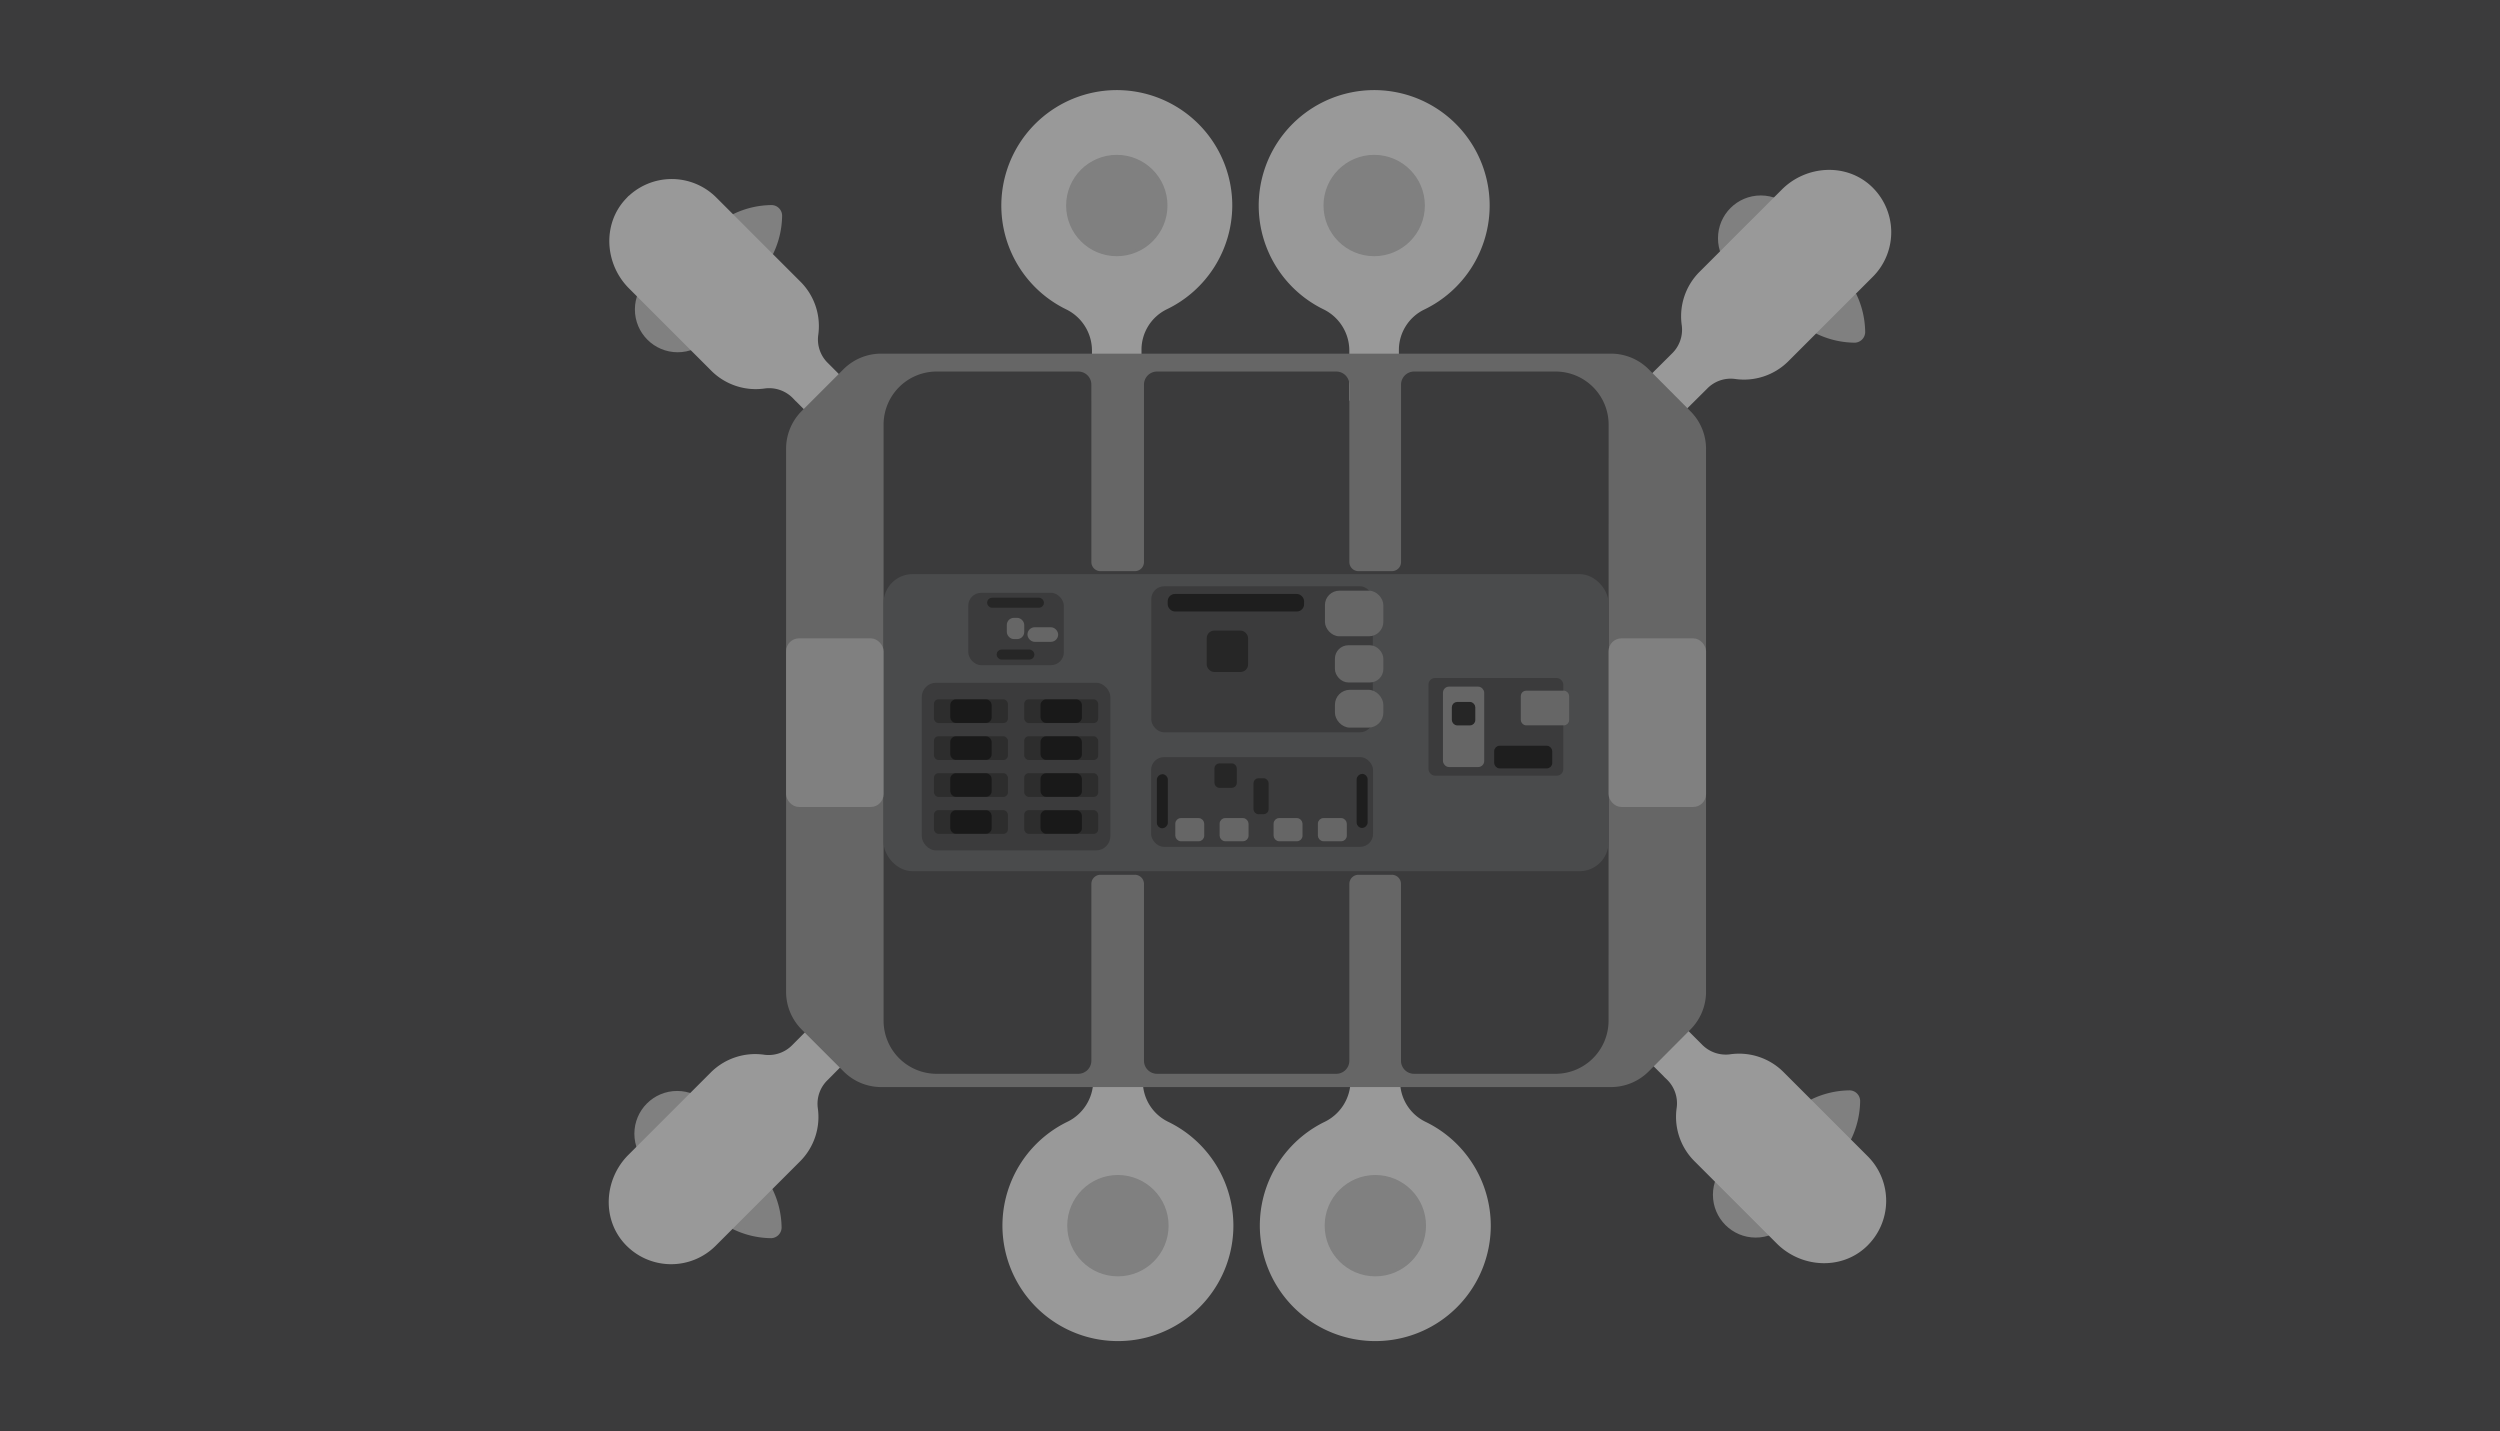 <svg xmlns="http://www.w3.org/2000/svg" viewBox="0 0 715.75 409.75"><rect x="0" y="0" width="715.75" height="409.75" fill="#333333" stroke="none"/><defs><style>.cls-1,.cls-7{fill:#3b3b3c;}.cls-1{stroke:#3b3b3c;}.cls-1,.cls-11,.cls-12,.cls-2,.cls-3,.cls-4,.cls-5,.cls-6,.cls-8,.cls-9{stroke-miterlimit:10;}.cls-2{fill:gray;stroke:gray;}.cls-3{fill:#999;stroke:#999;}.cls-4{fill:#fff;}.cls-12,.cls-4{stroke:#000;}.cls-5{fill:#666;stroke:#666;}.cls-6{fill:#4a4b4c;stroke:#4a4b4c;}.cls-8{fill:#1e1e1e;stroke:#1e1e1e;}.cls-9{fill:#262626;stroke:#262626;}.cls-10{fill:#2d2d2d;}.cls-11{fill:#191919;stroke:#191919;}.cls-12{fill:none;}</style></defs><title>RobotDiagram</title><g id="Background"><rect class="cls-1" x="0.5" y="0.5" width="714.75" height="408.75"/></g><g id="Motors"><path class="cls-2" d="M518.44,314.64a25.13,25.13,0,0,1,10.64-2.47,2.57,2.57,0,0,1,2.48,2.48,25.31,25.31,0,0,1-2.46,10.64.44.44,0,0,1-.7.12l-10.08-10.08A.43.43,0,0,1,518.44,314.64Z" transform="translate(0.5 0.5)"/><circle class="cls-2" cx="502.66" cy="342.07" r="11.75"/><path class="cls-3" d="M479.75,292.23a6.85,6.85,0,0,0-9.34-.51,6.6,6.6,0,0,0-.26,9.58l6.9,6.87a10,10,0,0,1,3,8.43,17.44,17.44,0,0,0,4.93,15l23.57,23.57c6.79,6.79,17.94,7.48,24.93.9a17.53,17.53,0,0,0,.39-25.18l-24.09-24.09a17.49,17.49,0,0,0-15-4.94,10,10,0,0,1-8.4-3Z" transform="translate(0.5 0.5)"/><path class="cls-3" d="M425.49,58.34a32.56,32.56,0,1,0-47,29.2,13.66,13.66,0,0,1,7.82,12.17v14h13.19v-14A13.37,13.37,0,0,1,407,87.7,32.58,32.58,0,0,0,425.49,58.34Z" transform="translate(0.5 0.5)"/><circle class="cls-2" cx="393.43" cy="58.84" r="14.01"/><path class="cls-2" d="M519.89,94.65a25.16,25.16,0,0,0,10.64,2.46A2.57,2.57,0,0,0,533,94.63,25.2,25.2,0,0,0,530.55,84a.44.44,0,0,0-.7-.12L519.77,94A.44.44,0,0,0,519.89,94.65Z" transform="translate(0.5 0.5)"/><circle class="cls-2" cx="504.11" cy="68.21" r="11.75"/><path class="cls-3" d="M481.21,117.06a6.85,6.85,0,0,1-9.35.5,6.6,6.6,0,0,1-.26-9.58l6.9-6.87a10,10,0,0,0,3-8.43,17.48,17.48,0,0,1,4.93-15L510,54.12c6.79-6.79,17.94-7.48,24.94-.9a17.54,17.54,0,0,1,.38,25.18l-24.09,24.09a17.47,17.47,0,0,1-15,5,9.9,9.9,0,0,0-8.4,3Z" transform="translate(0.5 0.5)"/><path class="cls-2" d="M220.46,71.83a25.2,25.2,0,0,0,2.46-10.64,2.56,2.56,0,0,0-2.48-2.48,25.2,25.2,0,0,0-10.64,2.46.43.43,0,0,0-.11.7l10.07,10.07A.43.43,0,0,0,220.46,71.83Z" transform="translate(0.5 0.5)"/><circle class="cls-2" cx="194.02" cy="88.6" r="11.75"/><path class="cls-3" d="M242.87,110.51a6.86,6.86,0,0,1,.51,9.35,6.62,6.62,0,0,1-9.59.26l-6.87-6.91a10,10,0,0,0-8.43-3,17.52,17.52,0,0,1-15-4.93L179.93,81.71c-6.79-6.79-7.48-17.94-.9-24.93a17.55,17.55,0,0,1,25.18-.39L228.3,80.48a17.48,17.48,0,0,1,4.95,15,9.91,9.91,0,0,0,3,8.39Z" transform="translate(0.5 0.5)"/><path class="cls-2" d="M220.3,340.37A25.23,25.23,0,0,1,222.77,351a2.58,2.58,0,0,1-2.49,2.49A25.23,25.23,0,0,1,209.65,351a.43.43,0,0,1-.12-.7l10.07-10.07A.43.43,0,0,1,220.3,340.37Z" transform="translate(0.5 0.5)"/><circle class="cls-2" cx="193.87" cy="324.59" r="11.75"/><path class="cls-3" d="M242.71,301.68a6.86,6.86,0,0,0,.51-9.35,6.61,6.61,0,0,0-9.59-.25l-6.87,6.9a10,10,0,0,1-8.43,3,17.5,17.5,0,0,0-15,4.94l-23.57,23.57c-6.79,6.79-7.48,17.94-.89,24.93a17.54,17.54,0,0,0,25.17.39l24.09-24.09a17.48,17.48,0,0,0,5-15,9.91,9.91,0,0,1,3-8.39Z" transform="translate(0.5 0.5)"/><path class="cls-3" d="M351.8,58.34a32.56,32.56,0,1,0-47,29.2,13.65,13.65,0,0,1,7.83,12.17v14h13.18v-14a13.38,13.38,0,0,1,7.51-12.1A32.58,32.58,0,0,0,351.8,58.34Z" transform="translate(0.5 0.5)"/><circle class="cls-2" cx="319.74" cy="58.84" r="14.01"/><path class="cls-3" d="M425.81,350.41a32.56,32.56,0,1,1-47-29.2A13.66,13.66,0,0,0,386.66,309V295h13.19V309a13.39,13.39,0,0,0,7.5,12.1A32.58,32.58,0,0,1,425.81,350.41Z" transform="translate(0.5 0.5)"/><circle class="cls-2" cx="393.76" cy="350.91" r="14.01"/><path class="cls-3" d="M352.12,350.41a32.56,32.56,0,1,1-47-29.2A13.66,13.66,0,0,0,313,309V295h13.19V309a13.37,13.37,0,0,0,7.5,12.1A32.58,32.58,0,0,1,352.12,350.41Z" transform="translate(0.5 0.5)"/><circle class="cls-2" cx="320.06" cy="350.91" r="14.01"/></g><g id="Chassis"><path class="cls-4" d="M495.44,101.29" transform="translate(0.5 0.5)"/><path class="cls-5" d="M483.11,117.57l-11.95-12a14.77,14.77,0,0,0-10.44-4.32H251.78a14.75,14.75,0,0,0-10.44,4.32l-12,12A14.75,14.75,0,0,0,225.06,128V283.46a14.77,14.77,0,0,0,4.32,10.44l12,12a14.76,14.76,0,0,0,10.44,4.33H460.72a14.78,14.78,0,0,0,10.44-4.33l11.95-12a14.78,14.78,0,0,0,4.33-10.44V128A14.76,14.76,0,0,0,483.11,117.57ZM460.53,291.73a15.7,15.7,0,0,1-15.7,15.7H404.35a4.25,4.25,0,0,1-4.25-4.26V252.56a2.11,2.11,0,0,0-2.12-2.11h-9.54a2.11,2.11,0,0,0-2.12,2.11v50.61a4.25,4.25,0,0,1-4.25,4.26h-51.3a4.25,4.25,0,0,1-4.25-4.26V252.56a2.11,2.11,0,0,0-2.12-2.11h-9.83a2.11,2.11,0,0,0-2.11,2.11v50.61a4.26,4.26,0,0,1-4.26,4.26H267.67a15.7,15.7,0,0,1-15.7-15.7V121.07a15.7,15.7,0,0,1,15.7-15.7H308.2a4.25,4.25,0,0,1,4.26,4.25v50.79a2.11,2.11,0,0,0,2.11,2.11h9.83a2.11,2.11,0,0,0,2.12-2.11V109.62a4.25,4.25,0,0,1,4.25-4.25h51.3a4.25,4.25,0,0,1,4.25,4.25v50.79a2.11,2.11,0,0,0,2.12,2.11H398a2.11,2.11,0,0,0,2.12-2.11V109.62a4.25,4.25,0,0,1,4.25-4.25h40.48a15.7,15.7,0,0,1,15.7,15.7Z" transform="translate(0.5 0.5)"/><rect class="cls-6" x="253.46" y="164.87" width="206.57" height="84.06" rx="7.82"/><rect class="cls-2" x="225.56" y="183.26" width="26.91" height="47.28" rx="3.19"/><rect class="cls-2" x="461.03" y="183.26" width="26.91" height="47.28" rx="3.19"/></g><g id="Electronics"><rect class="cls-7" x="329.61" y="167.85" width="63.44" height="41.81" rx="3.69"/><rect class="cls-5" x="379.83" y="169.61" width="15.72" height="12.06" rx="3.63"/><rect class="cls-5" x="382.69" y="185.24" width="12.86" height="9.65" rx="3.34"/><rect class="cls-5" x="382.69" y="197.99" width="12.86" height="9.83" rx="3.78"/><rect class="cls-8" x="334.81" y="170.55" width="38.05" height="4.02" rx="1.58"/><rect class="cls-9" x="345.98" y="181.04" width="10.85" height="10.85" rx="1.67"/><rect class="cls-7" x="277.22" y="169.72" width="27.36" height="20.72" rx="3.69"/><rect class="cls-5" x="294.66" y="180.08" width="7.79" height="3.18" rx="1.59"/><rect class="cls-5" x="288.75" y="177.39" width="3.99" height="5.08" rx="1.53"/><rect class="cls-9" x="283.1" y="171.62" width="15.29" height="1.88" rx="0.94"/><rect class="cls-9" x="285.83" y="186.46" width="9.83" height="1.88" rx="0.94"/><rect class="cls-7" x="329.56" y="216.76" width="63.55" height="25.69" rx="3.69"/><rect class="cls-8" x="382.23" y="227.74" width="14.49" height="2.14" rx="1.07" transform="translate(618.79 -160.17) rotate(90)"/><rect class="cls-9" x="359.37" y="223.31" width="3.34" height="9.3" rx="0.92"/><rect class="cls-8" x="325.03" y="227.83" width="14.49" height="2.14" rx="1.07" transform="translate(561.68 -102.88) rotate(90)"/><rect class="cls-5" x="336.99" y="234.72" width="7.28" height="5.63" rx="1.09"/><rect class="cls-9" x="348.19" y="219.06" width="5.41" height="6" rx="0.92"/><rect class="cls-5" x="349.68" y="234.72" width="7.28" height="5.63" rx="1.09"/><rect class="cls-5" x="365.13" y="234.72" width="7.28" height="5.63" rx="1.09"/><rect class="cls-5" x="377.81" y="234.72" width="7.28" height="5.63" rx="1.09"/><rect class="cls-7" x="263.9" y="195.48" width="54" height="47.99" rx="4.08"/><rect class="cls-10" x="267.39" y="200.21" width="21.18" height="6.8" rx="1.3"/><rect class="cls-11" x="272.56" y="200.74" width="10.85" height="5.73" rx="1.07"/><rect class="cls-10" x="293.23" y="200.21" width="21.18" height="6.8" rx="1.3"/><rect class="cls-11" x="298.4" y="200.74" width="10.85" height="5.73" rx="1.07"/><rect class="cls-10" x="267.39" y="210.79" width="21.18" height="6.8" rx="1.3"/><rect class="cls-11" x="272.56" y="211.32" width="10.85" height="5.73" rx="1.07"/><rect class="cls-10" x="293.23" y="210.79" width="21.18" height="6.8" rx="1.3"/><rect class="cls-11" x="298.4" y="211.32" width="10.85" height="5.73" rx="1.07"/><rect class="cls-10" x="267.39" y="221.36" width="21.18" height="6.8" rx="1.3"/><rect class="cls-11" x="272.56" y="221.89" width="10.85" height="5.73" rx="1.07"/><rect class="cls-10" x="293.23" y="221.36" width="21.18" height="6.8" rx="1.3"/><rect class="cls-11" x="298.4" y="221.89" width="10.85" height="5.73" rx="1.07"/><rect class="cls-10" x="267.39" y="231.94" width="21.18" height="6.8" rx="1.3"/><rect class="cls-11" x="272.56" y="232.47" width="10.85" height="5.73" rx="1.07"/><rect class="cls-10" x="293.23" y="231.94" width="21.18" height="6.8" rx="1.3"/><rect class="cls-11" x="298.4" y="232.47" width="10.85" height="5.73" rx="1.07"/><rect class="cls-7" x="408.49" y="193.61" width="38.59" height="27.95" rx="1.85" transform="translate(856.06 415.68) rotate(180)"/><rect class="cls-5" x="435.39" y="197.73" width="12.85" height="8.94" rx="1.04" transform="translate(884.14 404.9) rotate(180)"/><rect class="cls-8" x="427.78" y="213.5" width="15.63" height="5.5" rx="1.07" transform="translate(871.69 433) rotate(-180)"/><rect class="cls-5" x="413.12" y="196.57" width="10.81" height="22.03" rx="1.24" transform="translate(837.55 415.68) rotate(180)"/><rect class="cls-9" x="415.67" y="200.95" width="5.72" height="5.72" rx="1.04" transform="translate(837.55 408.13) rotate(-180)"/></g><g id="Layer_5" data-name="Layer 5"><path class="cls-12" d="M319.24,58.34" transform="translate(0.5 0.5)"/></g></svg>